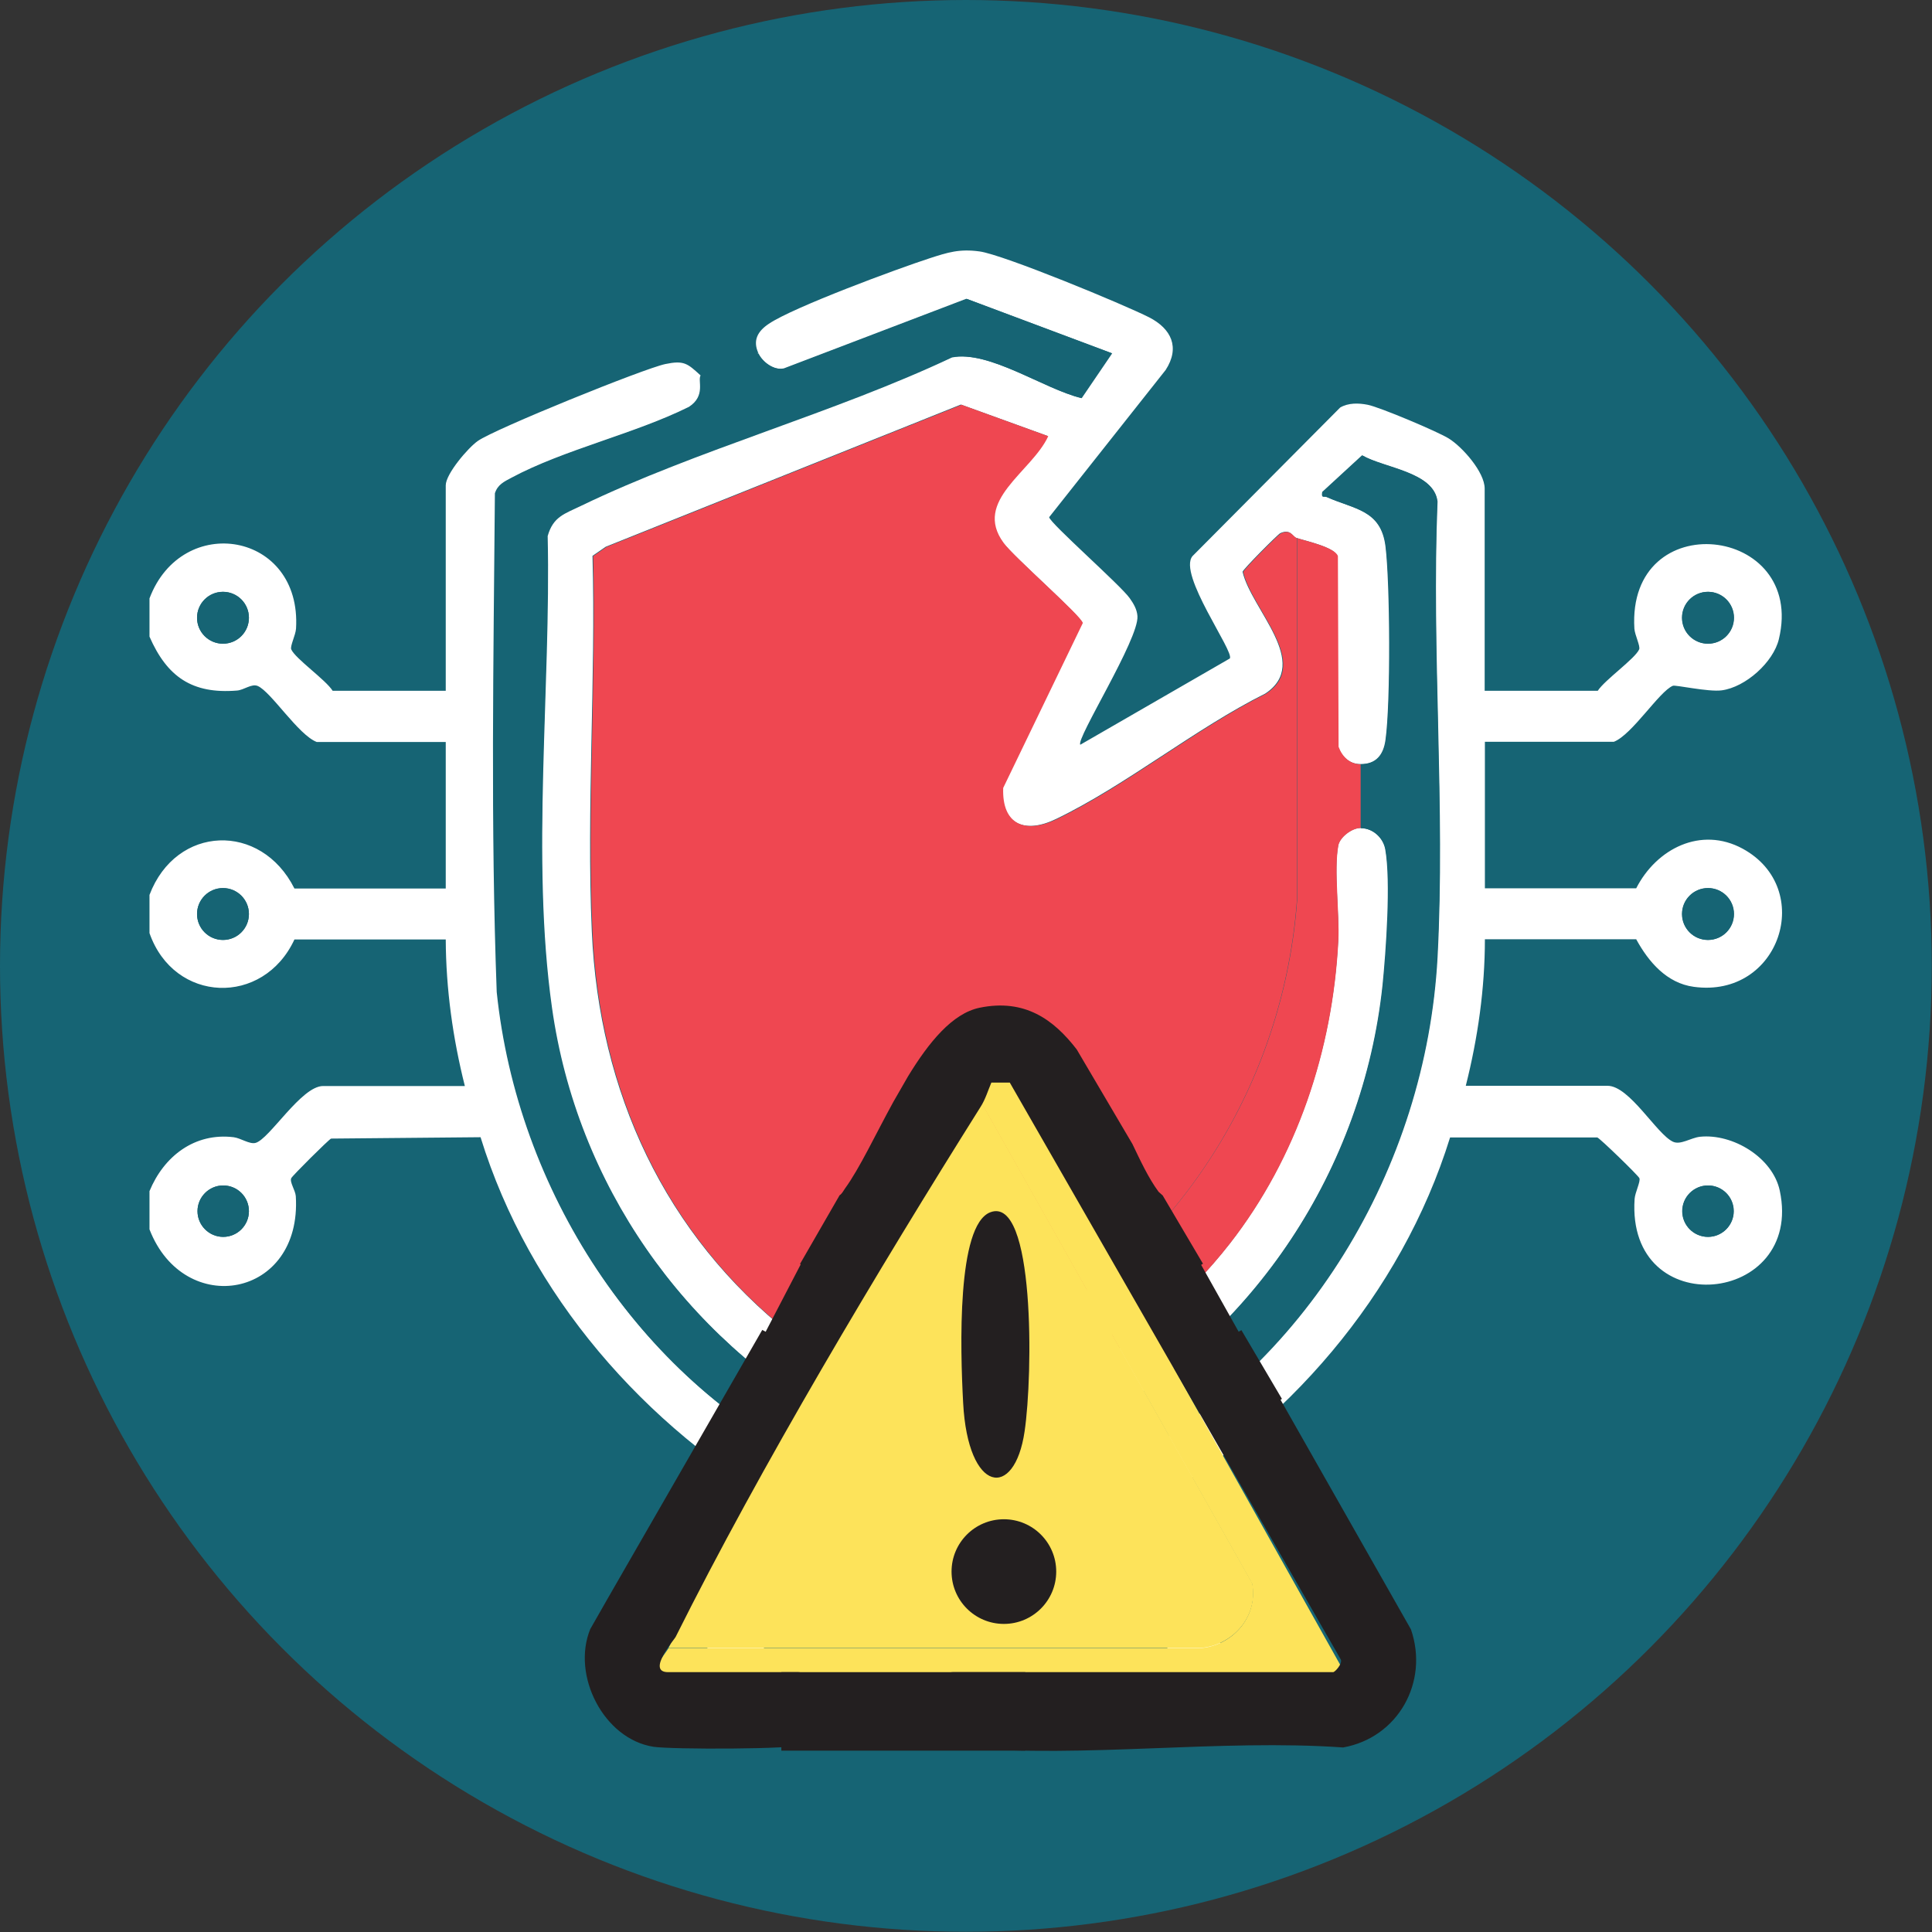<?xml version="1.0" encoding="UTF-8"?>
<svg id="Layer_2" data-name="Layer 2" xmlns="http://www.w3.org/2000/svg" viewBox="0 0 84.91 84.91">
  <rect x="0" y="0" width="84.91" height="84.91" fill="#333333" stroke="none"/>
  <defs>
    <style>
      .cls-1 {
        fill: #231f20;
      }

      .cls-2 {
        fill: #fde35a;
      }

      .cls-3 {
        fill: #fff;
      }

      .cls-4 {
        fill: #166474;
      }

      .cls-5 {
        fill: #ef4751;
      }
    </style>
  </defs>
  <g id="Layer_5" data-name="Layer 5">
    <g>
      <circle class="cls-4" cx="42.45" cy="42.45" r="42.45"/>
      <path class="cls-3" d="M33.33,15.52c-.26-.57-.02-.97.46-1.29,1.08-.73,5.65-2.42,7.07-2.88.8-.26,1.31-.42,2.19-.3,1.04.14,6.34,2.33,7.46,2.9.97.5,1.36,1.32.72,2.31l-5.12,6.47c.02.25,3.14,2.99,3.54,3.56.17.24.32.49.34.79.07,1.01-2.73,5.43-2.51,5.65l6.57-3.79c.21-.3-2.3-3.71-1.64-4.5l6.49-6.53c.36-.21.81-.2,1.21-.12.52.1,3.08,1.18,3.56,1.48.6.37,1.58,1.48,1.58,2.2v8.89h4.97c.31-.48,1.64-1.41,1.82-1.82.06-.14-.19-.63-.21-.91-.33-5.46,7.56-4.56,6.35.46-.24,1.01-1.46,2.11-2.51,2.25-.59.08-2.05-.25-2.15-.2-.6.25-1.79,2.15-2.59,2.46h-5.67v6.44h6.65c.89-1.74,2.84-2.74,4.68-1.74,3.21,1.75,1.64,6.59-2.15,6.07-1.19-.16-1.99-1.1-2.53-2.09h-6.65c0,2.17-.31,4.34-.84,6.44h6.23c.97,0,2.16,2.13,2.88,2.46.33.15.77-.17,1.18-.22,1.44-.15,3.2.91,3.51,2.37,1.07,5.03-6.75,5.83-6.38.36.02-.28.27-.77.21-.91-.05-.12-1.73-1.75-1.85-1.79h-6.47c-2.15,6.92-7.2,12.72-13.46,16.29l3.65,6.43c.51,1.48-.36,3.03-1.9,3.3-3.43-.24-7.27.31-10.65,0-.67-.06-1.04-.24-1.04-.99,0-.4.39-1.12.77-1.12h10.64s.26-.23.21-.35l-9.27-16.15h-.52c-.1.23-.17.47-.3.68-2.87,4.56-6.15,10.06-8.54,14.85-.04.07-.82.98-.21.98h3.64c.38,0,.77.72.77,1.12,0,.34-.26.78-.56.91-.33.14-3.75.14-4.26.06-1.39-.22-2.3-1.99-1.77-3.29l3.64-6.42c-6.24-3.59-11.31-9.37-13.45-16.31l-6.57.06c-.11.05-1.7,1.63-1.75,1.74-.08.17.18.53.2.79.28,4.49-4.91,5.39-6.43,1.46v-1.68c.63-1.53,1.98-2.58,3.7-2.37.31.04.7.32.96.25.61-.16,2.01-2.5,2.97-2.5h6.23c-.53-2.1-.83-4.27-.84-6.44h-6.65c-1.37,2.95-5.29,2.81-6.37-.28v-1.68c1.17-3.08,4.9-3.21,6.37-.28h6.65v-6.44h-5.67c-.81-.31-2-2.2-2.59-2.46-.27-.12-.61.18-.92.2-1.97.16-3.07-.61-3.84-2.37v-1.68c1.43-3.8,6.7-2.93,6.44,1.33-.02.29-.27.77-.21.91.18.41,1.51,1.33,1.82,1.82h4.97v-9.03c0-.5.98-1.65,1.41-1.95.75-.53,7.29-3.18,8.24-3.38.82-.17.97-.03,1.55.5-.14.23.24.89-.51,1.38-2.39,1.19-5.5,1.88-7.81,3.12-.32.17-.6.3-.72.68-.06,7.3-.19,14.63.08,21.92.9,8.68,6.17,16.9,14,20.8l.98-1.88c-6.79-3.78-11.49-10.5-12.58-18.24-.92-6.57-.03-14.07-.19-20.73.24-.86.74-.98,1.47-1.33,5.12-2.48,11.11-4.08,16.3-6.52,1.65-.32,4.06,1.4,5.7,1.79l1.34-1.97-6.38-2.39-8.02,3.06c-.45.1-.97-.28-1.15-.68ZM45.65,58.24c.39.66.71,1.58,1.19,2.24l.15.13c2.66-1.38,5.2-3.58,7.05-5.95,2.95-3.79,4.52-8.51,4.77-13.3.06-1.22-.2-3.11,0-4.2.07-.38.61-.78.98-.77.54,0,1,.43,1.09.94.25,1.4.03,4.48-.12,5.97-.86,8.1-5.63,15.28-12.73,19.21l1.06,1.89c8.28-4.24,13.57-13.09,14.07-22.34.35-6.57-.26-13.43,0-20.03-.15-1.3-2.32-1.46-3.3-2.02l-1.75,1.61c-.05.3.06.16.19.22,1.23.55,2.39.57,2.59,2.17s.23,6.89,0,8.51c-.09.65-.41,1.07-1.11,1.06-.48,0-.82-.33-.98-.77l-.03-8.38c-.13-.39-1.41-.66-1.8-.79-.17-.06-.25-.41-.7-.21-.11.05-1.64,1.59-1.66,1.7.38,1.66,3.03,4,1,5.35-3.1,1.55-6.12,4.03-9.19,5.51-1.38.67-2.42.26-2.36-1.37l3.5-7.25c-.06-.31-3.02-2.9-3.48-3.52-1.37-1.86,1.24-3.12,1.96-4.69l-3.81-1.38-15.61,6.25-.58.4c.15,5.45-.27,11.08-.03,16.51.31,7.04,3.2,13.33,8.76,17.71.38.3,2.69,1.91,2.96,1.95.2.03.22-.09.31-.22.95-1.33,2.1-4.71,3.76-5.06,2.08-.43,2.93,1.42,3.82,2.91ZM10.94,27.15c0-.63-.51-1.14-1.14-1.14s-1.14.51-1.14,1.14.51,1.14,1.14,1.14,1.14-.51,1.14-1.14ZM76.2,27.15c0-.63-.51-1.14-1.14-1.14s-1.14.51-1.14,1.14.51,1.14,1.14,1.14,1.14-.51,1.14-1.14ZM10.94,40.17c0-.63-.51-1.14-1.14-1.14s-1.14.51-1.14,1.14.51,1.14,1.14,1.14,1.14-.51,1.14-1.14ZM76.2,40.17c0-.63-.51-1.14-1.14-1.14s-1.14.51-1.14,1.14.51,1.14,1.14,1.14,1.14-.51,1.14-1.14ZM10.94,53.23c0-.63-.51-1.13-1.13-1.13s-1.13.51-1.13,1.13.51,1.13,1.13,1.13,1.13-.51,1.13-1.13ZM76.2,53.23c0-.63-.51-1.13-1.13-1.13s-1.13.51-1.13,1.13.51,1.13,1.13,1.13,1.13-.51,1.13-1.13Z"/>
      <g>
        <path class="cls-5" d="M45.65,58.24c-.89-1.49-1.74-3.34-3.82-2.91-1.66.34-2.81,3.73-3.76,5.06-.09.13-.11.25-.31.22-.27-.04-2.58-1.65-2.96-1.95-5.56-4.38-8.45-10.66-8.76-17.71-.24-5.43.17-11.06.03-16.51l.58-.4,15.61-6.25,3.81,1.38c-.72,1.57-3.33,2.83-1.96,4.69.45.62,3.42,3.21,3.48,3.52l-3.5,7.25c-.06,1.63.98,2.03,2.36,1.37,3.07-1.48,6.1-3.97,9.19-5.51,2.03-1.34-.62-3.69-1-5.35.02-.12,1.55-1.66,1.66-1.7.44-.2.52.16.7.21v15.9c-.56,7.69-4.77,14.71-11.34,18.69Z"/>
        <path class="cls-5" d="M59.8,33.59v2.8c-.37,0-.91.4-.98.77-.2,1.08.06,2.97,0,4.2-.25,4.79-1.81,9.51-4.77,13.3-1.85,2.37-4.39,4.57-7.05,5.95l-.15-.13c-.48-.66-.8-1.58-1.19-2.24,6.57-3.98,10.79-11,11.35-18.69v-15.9c.38.13,1.66.4,1.79.79l.03,8.38c.16.44.5.77.98.77Z"/>
      </g>
      <g>
        <path class="cls-4" d="M59.8,33.59c.7,0,1.02-.41,1.11-1.06.23-1.62.21-6.87,0-8.51s-1.36-1.62-2.59-2.17c-.13-.06-.25.08-.19-.22l1.75-1.61c.98.57,3.15.73,3.3,2.02-.27,6.6.35,13.46,0,20.03-.5,9.25-5.79,18.11-14.07,22.34l-1.06-1.89c7.09-3.93,11.86-11.12,12.73-19.21.16-1.5.37-4.58.12-5.97-.09-.51-.55-.94-1.09-.94v-2.8Z"/>
        <path class="cls-4" d="M33.33,15.52c.18.39.7.78,1.15.68l8.02-3.06,6.38,2.39-1.34,1.97c-1.64-.4-4.05-2.11-5.7-1.79-5.19,2.45-11.18,4.05-16.3,6.52-.72.35-1.23.47-1.47,1.33.15,6.65-.74,14.16.19,20.73,1.09,7.74,5.79,14.46,12.58,18.24l-.98,1.88c-7.83-3.89-13.1-12.12-14-20.8-.27-7.29-.14-14.62-.08-21.92.13-.37.41-.51.72-.68,2.31-1.24,5.42-1.93,7.81-3.12.75-.49.37-1.16.51-1.38.07-.12,2.21-.76,2.52-.98Z"/>
        <g>
          <circle class="cls-4" cx="9.8" cy="27.15" r="1.14"/>
          <circle class="cls-4" cx="75.07" cy="27.15" r="1.14"/>
          <g>
            <circle class="cls-4" cx="9.8" cy="40.17" r="1.14"/>
            <circle class="cls-4" cx="75.07" cy="40.17" r="1.14"/>
          </g>
          <g>
            <circle class="cls-4" cx="9.81" cy="53.23" r="1.13"/>
            <circle class="cls-4" cx="75.06" cy="53.23" r="1.13"/>
          </g>
        </g>
      </g>
      <rect class="cls-2" x="40.49" y="56.7" width="8.38" height="6.66"/>
      <g>
        <path class="cls-2" d="M42.99,48.22c.21-.34.33-.73.48-1.1h.83s14.77,26.35,14.77,26.35c.07.19-.27.57-.34.57h-16.96c-.61,0-1.23,1.18-1.23,1.83h-4.46c0-.65-.62-1.83-1.23-1.83h-5.8c-.97,0,.28-1.48.33-1.6h23.32c1.42-.08,2.6-1.34,2.33-2.84l-12.04-21.38Z"/>
        <path class="cls-2" d="M29.38,72.43c3.81-7.8,9.04-16.78,13.62-24.22l12.04,21.38c.27,1.5-.91,2.76-2.33,2.84h-23.32ZM43.6,56.25c-1.85.34-1.66,3.64-1.5,5.1.26,2.43,2.87,2.6,3.42.76.46-1.51.57-6.33-1.92-5.87ZM45.6,68.67c0-.97-.77-1.76-1.72-1.76s-1.72.79-1.72,1.76.77,1.76,1.72,1.76,1.72-.79,1.72-1.76Z"/>
        <circle class="cls-1" cx="44.12" cy="69.07" r="2.3"/>
        <path class="cls-1" d="M54.45,58.55l-1.66-2.96s.05-.03.08-.05l-1.77-3-.18-.16c-.45-.61-.8-1.37-1.15-2.1l-2.45-4.16c-1.01-1.31-2.28-2.24-4.27-1.83-1.2.25-2.23,1.52-3.14,3.01l-.65,1.13c-.79,1.44-1.48,2.92-2.12,3.8-.09.13-.14.24-.24.3l-1.74,3.02s.02.01.03.02l-1.54,2.96c-.05-.03-.1-.06-.15-.08l-6.79,11.8-.77,1.35c-.83,2.04.6,4.83,2.78,5.17.8.12,6.17.12,6.69-.1.48-.2.88-.89.88-1.42,0-.63-.61-1.76-1.21-1.76h-5.72c-.96,0,.27-1.43.33-1.54,3.75-7.51,8.91-16.15,13.41-23.31.21-.33.32-.71.47-1.06h.81s14.55,25.36,14.55,25.36c.07.19-.26.55-.34.55h-16.71c-.6,0-1.21,1.13-1.21,1.76,0,1.18.59,1.45,1.64,1.55,5.31.48,11.33-.38,16.72,0,2.41-.43,3.78-2.87,2.98-5.19l-5.73-10.09s.04-.03.06-.04l-1.78-3.02s-.1.06-.15.08Z"/>
        <path class="cls-1" d="M43.52,53.28c1.97-.76,1.88,7.15,1.51,9.63-.44,3.02-2.49,2.73-2.7-1.25-.13-2.4-.28-7.81,1.19-8.38Z"/>
        <rect class="cls-1" x="34.34" y="73.49" width="10.72" height="3.45"/>
      </g>
    </g>
  </g>
</svg>